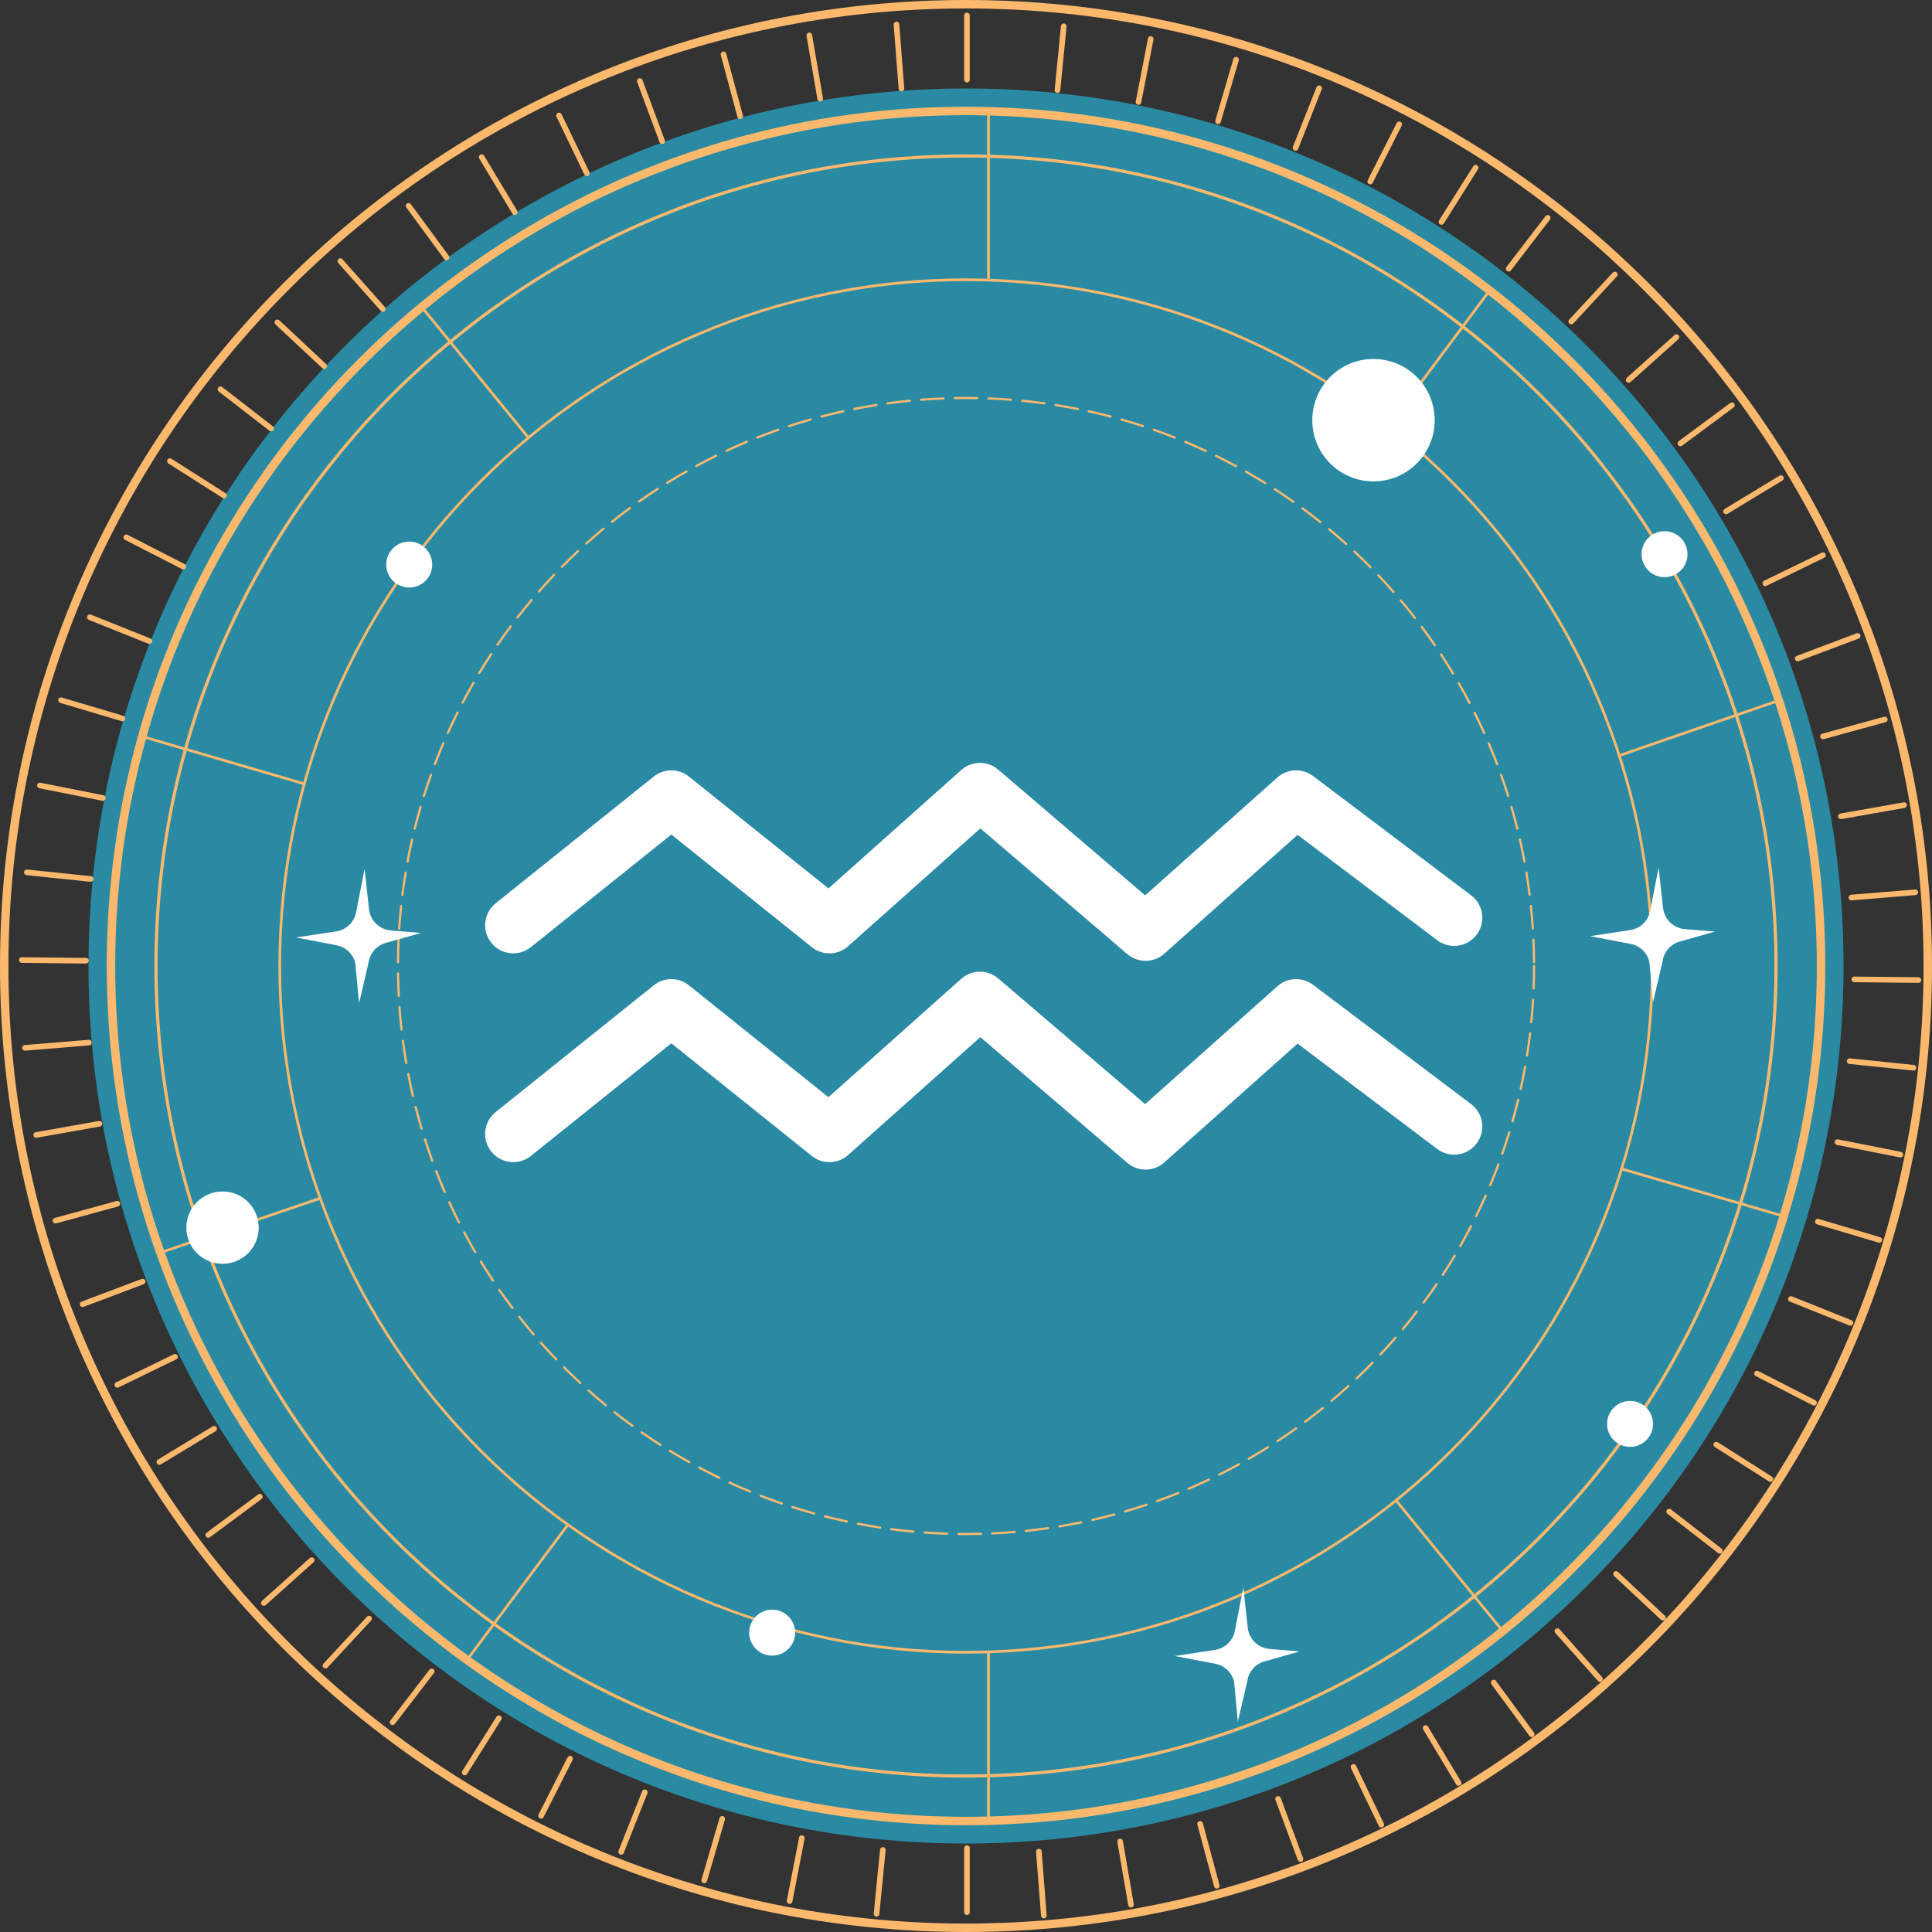 <svg width="103" height="103" viewBox="0 0 103 103" fill="none" xmlns="http://www.w3.org/2000/svg">
<rect x="0" y="0" width="103" height="103" fill="#333333" stroke="none"/>
<path d="M51.5 98.283C77.338 98.283 98.283 77.338 98.283 51.5C98.283 25.662 77.338 4.717 51.5 4.717C25.662 4.717 4.717 25.662 4.717 51.5C4.717 77.338 25.662 98.283 51.5 98.283Z" fill="#2A8AA3"/>
<path d="M61.073 51.224C60.726 51.224 60.379 51.104 60.098 50.864L52.265 44.163L45.215 50.446C44.67 50.935 43.852 50.954 43.28 50.496L35.791 44.491L28.301 50.496C27.655 51.014 26.71 50.911 26.194 50.264C25.675 49.618 25.779 48.675 26.425 48.157L34.853 41.4C35.4 40.96 36.181 40.96 36.728 41.4L44.167 47.364L51.247 41.053C51.806 40.554 52.65 40.545 53.219 41.033L61.052 47.734L68.101 41.45C68.636 40.974 69.432 40.942 70.002 41.373L78.43 47.733C79.091 48.232 79.222 49.172 78.723 49.833C78.225 50.494 77.285 50.627 76.623 50.126L69.178 44.508L62.071 50.844C61.787 51.097 61.43 51.224 61.073 51.224Z" fill="white"/>
<path d="M61.072 62.354C60.726 62.354 60.378 62.234 60.098 61.993L52.264 55.293L45.216 61.577C44.669 62.065 43.851 62.084 43.28 61.627L35.79 55.621L28.301 61.627C27.655 62.145 26.71 62.041 26.193 61.395C25.675 60.749 25.779 59.805 26.425 59.288L34.853 52.53C35.4 52.09 36.181 52.09 36.728 52.53L44.166 58.494L51.246 52.183C51.806 51.684 52.649 51.674 53.219 52.163L61.052 58.863L68.101 52.58C68.635 52.104 69.431 52.072 70.002 52.503L78.429 58.863C79.091 59.361 79.222 60.302 78.723 60.962C78.225 61.623 77.284 61.756 76.623 61.256L69.178 55.638L62.07 61.973C61.786 62.227 61.429 62.354 61.072 62.354Z" fill="white"/>
<path d="M51.5 94.768C27.641 94.768 8.232 75.359 8.232 51.5C8.232 27.642 27.641 8.232 51.5 8.232C75.358 8.232 94.768 27.642 94.768 51.5C94.768 75.359 75.358 94.768 51.5 94.768ZM51.5 8.399C27.734 8.399 8.399 27.734 8.399 51.5C8.399 75.266 27.734 94.6 51.5 94.6C75.266 94.6 94.6 75.266 94.6 51.5C94.6 27.734 75.266 8.399 51.5 8.399Z" fill="#FCB96D"/>
<path d="M51.5 88.158C31.287 88.158 14.842 71.713 14.842 51.5C14.842 31.287 31.287 14.842 51.5 14.842C71.713 14.842 88.158 31.287 88.158 51.5C88.158 71.713 71.713 88.158 51.5 88.158ZM51.5 14.985C31.365 14.985 14.985 31.365 14.985 51.5C14.985 71.635 31.365 88.015 51.5 88.015C71.635 88.015 88.015 71.635 88.015 51.5C88.015 31.365 71.635 14.985 51.5 14.985Z" fill="#FCB96D"/>
<path d="M51.5 81.842C51.367 81.842 51.233 81.841 51.099 81.84C51.066 81.839 51.041 81.812 51.041 81.78C51.041 81.748 51.068 81.721 51.1 81.721H51.1C51.499 81.725 51.901 81.724 52.298 81.713C52.298 81.713 52.299 81.713 52.299 81.713C52.331 81.713 52.357 81.739 52.359 81.77C52.359 81.803 52.333 81.83 52.301 81.832C52.036 81.838 51.767 81.842 51.5 81.842ZM50.5 81.825C50.499 81.825 50.499 81.825 50.498 81.825C50.102 81.812 49.698 81.791 49.298 81.762C49.265 81.76 49.241 81.732 49.243 81.7C49.245 81.668 49.272 81.644 49.302 81.644C49.303 81.644 49.305 81.644 49.306 81.645C49.706 81.674 50.107 81.695 50.502 81.707C50.534 81.708 50.56 81.736 50.559 81.768C50.558 81.8 50.532 81.825 50.5 81.825ZM52.898 81.81C52.867 81.81 52.841 81.785 52.84 81.753C52.838 81.721 52.863 81.693 52.895 81.691C53.3 81.672 53.702 81.647 54.09 81.614C54.092 81.614 54.093 81.613 54.095 81.613C54.125 81.613 54.151 81.637 54.154 81.668C54.157 81.7 54.133 81.729 54.1 81.731C53.709 81.764 53.307 81.79 52.901 81.809C52.9 81.81 52.899 81.81 52.898 81.81ZM48.705 81.715C48.703 81.715 48.702 81.714 48.7 81.714C48.307 81.678 47.905 81.634 47.505 81.581C47.473 81.576 47.45 81.547 47.455 81.515C47.459 81.483 47.491 81.464 47.521 81.464C47.919 81.517 48.319 81.561 48.71 81.597C48.742 81.6 48.767 81.629 48.763 81.661C48.761 81.691 48.736 81.715 48.705 81.715ZM54.692 81.676C54.662 81.676 54.636 81.653 54.633 81.623C54.63 81.591 54.653 81.562 54.686 81.558C55.077 81.517 55.477 81.468 55.874 81.41C55.9 81.411 55.935 81.427 55.941 81.46C55.945 81.492 55.923 81.522 55.891 81.527C55.492 81.585 55.091 81.635 54.698 81.676C54.696 81.675 54.694 81.676 54.692 81.676ZM46.919 81.497C46.916 81.497 46.913 81.497 46.911 81.496C46.519 81.437 46.12 81.368 45.726 81.293C45.694 81.287 45.673 81.256 45.679 81.224C45.685 81.192 45.716 81.171 45.748 81.177C46.141 81.252 46.538 81.32 46.928 81.38C46.96 81.385 46.983 81.415 46.977 81.447C46.973 81.476 46.948 81.497 46.919 81.497ZM56.474 81.436C56.446 81.436 56.42 81.416 56.416 81.387C56.41 81.355 56.432 81.325 56.464 81.319C56.857 81.254 57.253 81.181 57.641 81.1C57.667 81.094 57.704 81.114 57.711 81.146C57.717 81.178 57.697 81.209 57.665 81.216C57.276 81.296 56.879 81.37 56.483 81.435C56.48 81.436 56.477 81.436 56.474 81.436ZM45.15 81.174C45.146 81.174 45.142 81.174 45.138 81.173C44.751 81.09 44.357 80.998 43.967 80.899C43.936 80.891 43.917 80.859 43.925 80.827C43.933 80.796 43.963 80.773 43.996 80.785C44.384 80.883 44.776 80.975 45.162 81.058C45.194 81.064 45.214 81.096 45.207 81.127C45.201 81.155 45.177 81.174 45.15 81.174ZM58.239 81.09C58.212 81.09 58.188 81.071 58.182 81.043C58.175 81.012 58.195 80.98 58.226 80.973C58.608 80.886 58.999 80.789 59.388 80.684C59.419 80.674 59.452 80.695 59.46 80.726C59.469 80.757 59.45 80.79 59.419 80.798C59.028 80.903 58.636 81.001 58.252 81.088C58.248 81.089 58.243 81.09 58.239 81.09ZM43.403 80.748C43.398 80.748 43.393 80.747 43.387 80.746C42.998 80.637 42.611 80.522 42.236 80.402C42.205 80.391 42.188 80.358 42.198 80.327C42.208 80.297 42.238 80.28 42.272 80.289C42.645 80.409 43.031 80.524 43.419 80.632C43.45 80.64 43.469 80.673 43.46 80.704C43.453 80.73 43.429 80.748 43.403 80.748ZM59.98 80.639C59.955 80.639 59.931 80.622 59.924 80.596C59.915 80.565 59.932 80.532 59.964 80.523C60.345 80.411 60.729 80.291 61.106 80.165C61.137 80.154 61.17 80.171 61.181 80.202C61.191 80.233 61.175 80.267 61.144 80.277C60.765 80.404 60.38 80.525 59.997 80.636C59.992 80.638 59.986 80.639 59.98 80.639ZM41.683 80.215C41.676 80.215 41.67 80.214 41.663 80.212C41.285 80.082 40.904 79.943 40.531 79.798C40.501 79.787 40.486 79.752 40.498 79.722C40.51 79.692 40.546 79.677 40.574 79.688C40.945 79.833 41.325 79.971 41.702 80.1C41.733 80.111 41.749 80.144 41.739 80.175C41.73 80.199 41.708 80.215 41.683 80.215ZM61.691 80.085C61.667 80.085 61.644 80.07 61.635 80.045C61.624 80.015 61.64 79.981 61.671 79.97C62.053 79.833 62.43 79.69 62.79 79.544C62.821 79.532 62.855 79.546 62.867 79.577C62.879 79.607 62.865 79.642 62.835 79.653C62.472 79.8 62.094 79.943 61.711 80.081C61.704 80.083 61.697 80.085 61.691 80.085ZM39.994 79.579C39.987 79.579 39.979 79.577 39.972 79.575C39.607 79.425 39.236 79.263 38.867 79.094C38.838 79.081 38.825 79.046 38.839 79.016C38.852 78.986 38.886 78.972 38.916 78.987C39.283 79.156 39.653 79.317 40.017 79.465C40.047 79.478 40.061 79.512 40.049 79.542C40.039 79.565 40.018 79.579 39.994 79.579ZM63.364 79.43C63.341 79.43 63.32 79.416 63.309 79.393C63.297 79.363 63.311 79.329 63.341 79.316C63.71 79.158 64.077 78.994 64.43 78.826C64.46 78.812 64.495 78.825 64.508 78.854C64.522 78.884 64.51 78.919 64.48 78.933C64.126 79.101 63.758 79.266 63.387 79.425C63.38 79.428 63.372 79.43 63.364 79.43ZM38.349 78.845C38.34 78.845 38.331 78.842 38.323 78.839C37.965 78.665 37.604 78.482 37.25 78.293C37.221 78.278 37.21 78.243 37.225 78.214C37.24 78.185 37.276 78.174 37.305 78.189C37.658 78.377 38.018 78.56 38.374 78.732C38.404 78.747 38.416 78.782 38.402 78.811C38.391 78.832 38.37 78.845 38.349 78.845ZM64.993 78.678C64.971 78.678 64.951 78.665 64.94 78.645C64.926 78.616 64.937 78.581 64.966 78.566C65.326 78.386 65.682 78.2 66.025 78.012C66.052 77.994 66.089 78.006 66.105 78.035C66.121 78.063 66.11 78.099 66.081 78.115C65.737 78.304 65.38 78.491 65.019 78.671C65.011 78.675 65.002 78.678 64.993 78.678ZM36.749 78.012C36.739 78.012 36.729 78.009 36.721 78.005C36.368 77.807 36.019 77.603 35.681 77.397C35.654 77.379 35.645 77.343 35.662 77.315C35.679 77.288 35.714 77.279 35.743 77.296C36.078 77.501 36.427 77.705 36.778 77.902C36.806 77.917 36.817 77.954 36.801 77.982C36.79 78.001 36.77 78.012 36.749 78.012ZM66.574 77.829C66.554 77.829 66.534 77.818 66.523 77.799C66.507 77.771 66.517 77.735 66.545 77.719C66.893 77.518 67.238 77.311 67.569 77.103C67.597 77.084 67.633 77.093 67.65 77.121C67.668 77.149 67.66 77.185 67.632 77.202C67.299 77.411 66.953 77.619 66.604 77.821C66.594 77.826 66.585 77.829 66.574 77.829ZM35.204 77.088C35.193 77.088 35.182 77.085 35.173 77.079C34.845 76.87 34.509 76.645 34.172 76.411C34.145 76.392 34.139 76.355 34.157 76.329C34.176 76.301 34.213 76.295 34.239 76.314C34.575 76.547 34.91 76.771 35.236 76.979C35.263 76.997 35.272 77.033 35.254 77.06C35.243 77.078 35.223 77.088 35.204 77.088ZM68.104 76.889C68.085 76.889 68.066 76.879 68.055 76.862C68.037 76.835 68.045 76.798 68.072 76.78C68.398 76.566 68.731 76.338 69.058 76.104C69.084 76.085 69.121 76.091 69.141 76.117C69.159 76.144 69.153 76.181 69.127 76.2C68.798 76.436 68.465 76.664 68.137 76.879C68.127 76.885 68.115 76.889 68.104 76.889ZM33.717 76.073C33.705 76.073 33.693 76.069 33.682 76.061C33.351 75.821 33.029 75.577 32.724 75.336C32.698 75.315 32.694 75.278 32.714 75.253C32.734 75.227 32.772 75.223 32.797 75.243C33.101 75.483 33.422 75.727 33.751 75.966C33.778 75.985 33.784 76.022 33.764 76.048C33.753 76.064 33.735 76.073 33.717 76.073ZM69.576 75.858C69.558 75.858 69.54 75.85 69.528 75.834C69.509 75.808 69.514 75.771 69.541 75.751C69.862 75.512 70.18 75.265 70.486 75.018C70.51 74.997 70.547 75.001 70.569 75.027C70.589 75.052 70.585 75.089 70.56 75.109C70.254 75.358 69.934 75.605 69.611 75.846C69.6 75.854 69.588 75.858 69.576 75.858ZM32.293 74.972C32.279 74.972 32.266 74.968 32.255 74.959C31.949 74.708 31.642 74.445 31.341 74.178C31.317 74.156 31.315 74.119 31.337 74.094C31.358 74.07 31.396 74.068 31.42 74.09C31.719 74.356 32.025 74.618 32.33 74.868C32.355 74.888 32.358 74.926 32.338 74.951C32.327 74.965 32.31 74.972 32.293 74.972ZM70.985 74.742C70.968 74.742 70.952 74.734 70.94 74.721C70.919 74.695 70.922 74.659 70.947 74.638C71.251 74.382 71.554 74.116 71.847 73.85C71.873 73.827 71.909 73.829 71.93 73.853C71.953 73.877 71.951 73.915 71.927 73.936C71.633 74.204 71.329 74.471 71.023 74.728C71.012 74.737 70.999 74.742 70.985 74.742ZM30.936 73.79C30.922 73.79 30.908 73.785 30.897 73.774C30.599 73.498 30.308 73.218 30.031 72.941C30.008 72.918 30.008 72.88 30.031 72.857C30.055 72.834 30.092 72.834 30.114 72.857C30.39 73.133 30.68 73.413 30.976 73.687C31 73.71 31.002 73.747 30.98 73.77C30.968 73.783 30.952 73.79 30.936 73.79ZM72.326 73.544C72.31 73.544 72.295 73.538 72.283 73.525C72.261 73.502 72.261 73.465 72.285 73.442C72.573 73.169 72.861 72.886 73.138 72.602C73.162 72.579 73.199 72.578 73.221 72.601C73.245 72.624 73.245 72.66 73.222 72.684C72.944 72.97 72.656 73.253 72.366 73.528C72.355 73.538 72.341 73.544 72.326 73.544ZM29.653 72.53C29.638 72.53 29.622 72.523 29.611 72.512C29.332 72.222 29.058 71.925 28.796 71.629C28.774 71.605 28.776 71.568 28.801 71.546C28.825 71.524 28.862 71.526 28.884 71.551C29.145 71.846 29.419 72.142 29.696 72.43C29.718 72.453 29.718 72.491 29.694 72.514C29.683 72.524 29.668 72.53 29.653 72.53ZM73.594 72.269C73.58 72.269 73.566 72.263 73.554 72.252C73.531 72.23 73.529 72.193 73.552 72.169C73.823 71.879 74.093 71.581 74.353 71.28C74.374 71.255 74.411 71.252 74.436 71.274C74.461 71.295 74.463 71.333 74.442 71.357C74.181 71.658 73.91 71.959 73.637 72.25C73.626 72.262 73.61 72.269 73.594 72.269ZM28.447 71.197C28.43 71.197 28.413 71.19 28.401 71.176C28.146 70.876 27.89 70.563 27.64 70.246C27.621 70.221 27.625 70.183 27.651 70.163C27.675 70.143 27.713 70.148 27.733 70.173C27.982 70.489 28.237 70.8 28.492 71.1C28.513 71.124 28.51 71.162 28.485 71.183C28.474 71.192 28.46 71.197 28.447 71.197ZM74.786 70.921C74.772 70.921 74.759 70.917 74.748 70.907C74.723 70.887 74.72 70.85 74.741 70.825C75.004 70.507 75.255 70.192 75.488 69.889C75.508 69.862 75.545 69.858 75.571 69.877C75.597 69.897 75.602 69.934 75.582 69.96C75.348 70.266 75.095 70.582 74.831 70.9C74.82 70.914 74.803 70.921 74.786 70.921ZM27.321 69.795C27.304 69.795 27.286 69.787 27.274 69.772C27.037 69.457 26.799 69.13 26.569 68.8C26.551 68.773 26.558 68.736 26.584 68.717C26.61 68.698 26.647 68.704 26.666 68.733C26.895 69.061 27.131 69.387 27.368 69.7C27.388 69.727 27.383 69.763 27.357 69.783C27.346 69.791 27.334 69.795 27.321 69.795ZM75.896 69.504C75.883 69.504 75.871 69.5 75.861 69.493C75.835 69.473 75.829 69.436 75.848 69.41C76.082 69.093 76.315 68.764 76.54 68.432C76.558 68.404 76.594 68.397 76.621 68.416C76.648 68.434 76.655 68.47 76.637 68.497C76.412 68.831 76.178 69.162 75.943 69.48C75.931 69.495 75.914 69.504 75.896 69.504ZM26.282 68.33C26.263 68.33 26.244 68.321 26.233 68.304C26.011 67.971 25.794 67.631 25.587 67.292C25.57 67.264 25.579 67.228 25.607 67.211C25.634 67.194 25.671 67.203 25.688 67.231C25.894 67.568 26.11 67.907 26.331 68.238C26.349 68.265 26.342 68.302 26.315 68.32C26.305 68.327 26.293 68.33 26.282 68.33ZM76.92 68.023C76.909 68.023 76.898 68.019 76.888 68.013C76.861 67.995 76.853 67.959 76.871 67.931C77.087 67.6 77.3 67.257 77.503 66.914C77.52 66.885 77.557 66.878 77.584 66.893C77.612 66.91 77.621 66.946 77.605 66.974C77.4 67.319 77.187 67.662 76.969 67.996C76.958 68.013 76.94 68.023 76.92 68.023ZM25.331 66.807C25.31 66.807 25.291 66.796 25.28 66.778C25.077 66.43 24.881 66.078 24.696 65.73C24.68 65.701 24.692 65.665 24.72 65.65C24.748 65.634 24.785 65.646 24.8 65.675C24.984 66.021 25.179 66.372 25.381 66.718C25.398 66.746 25.389 66.782 25.36 66.799C25.351 66.804 25.341 66.807 25.331 66.807ZM77.855 66.485C77.845 66.485 77.835 66.482 77.826 66.477C77.797 66.461 77.788 66.425 77.803 66.396C78.003 66.044 78.195 65.689 78.375 65.342C78.389 65.312 78.425 65.301 78.454 65.317C78.483 65.331 78.495 65.367 78.479 65.396C78.299 65.745 78.106 66.101 77.906 66.455C77.895 66.473 77.876 66.485 77.855 66.485ZM24.471 65.23C24.45 65.23 24.429 65.218 24.419 65.197C24.235 64.835 24.06 64.471 23.898 64.117C23.884 64.087 23.898 64.053 23.927 64.039C23.957 64.025 23.992 64.038 24.005 64.068C24.167 64.421 24.341 64.783 24.524 65.144C24.539 65.173 24.527 65.209 24.498 65.224C24.49 65.228 24.48 65.23 24.471 65.23ZM78.698 64.891C78.69 64.891 78.681 64.888 78.673 64.884C78.644 64.87 78.631 64.835 78.646 64.806C78.82 64.451 78.99 64.085 79.153 63.719C79.166 63.689 79.2 63.675 79.231 63.689C79.26 63.702 79.273 63.737 79.26 63.767C79.098 64.134 78.927 64.501 78.751 64.857C78.741 64.879 78.72 64.891 78.698 64.891ZM23.709 63.607C23.686 63.607 23.665 63.593 23.655 63.571C23.496 63.205 23.343 62.832 23.2 62.462C23.188 62.432 23.203 62.398 23.234 62.386C23.264 62.376 23.298 62.39 23.31 62.42C23.452 62.788 23.604 63.159 23.763 63.524C23.776 63.554 23.763 63.589 23.733 63.602C23.725 63.605 23.717 63.607 23.709 63.607ZM79.444 63.25C79.436 63.25 79.429 63.248 79.421 63.245C79.391 63.233 79.377 63.198 79.389 63.168C79.546 62.795 79.694 62.42 79.831 62.052C79.843 62.021 79.878 62.005 79.907 62.018C79.937 62.029 79.953 62.063 79.941 62.093C79.804 62.462 79.655 62.84 79.499 63.214C79.489 63.236 79.467 63.25 79.444 63.25ZM23.043 61.939C23.019 61.939 22.996 61.924 22.988 61.9C22.852 61.526 22.721 61.144 22.599 60.763C22.589 60.732 22.606 60.699 22.637 60.689C22.67 60.679 22.701 60.696 22.711 60.727C22.832 61.106 22.963 61.488 23.099 61.86C23.11 61.891 23.094 61.925 23.063 61.936C23.057 61.938 23.05 61.939 23.043 61.939ZM80.09 61.566C80.084 61.566 80.077 61.565 80.071 61.562C80.04 61.552 80.024 61.518 80.034 61.487C80.163 61.119 80.289 60.736 80.409 60.347C80.418 60.315 80.454 60.297 80.482 60.307C80.514 60.317 80.531 60.349 80.521 60.381C80.402 60.771 80.275 61.157 80.146 61.526C80.137 61.55 80.115 61.566 80.09 61.566ZM22.478 60.232C22.453 60.232 22.429 60.215 22.422 60.19C22.308 59.81 22.2 59.42 22.101 59.032C22.093 59 22.112 58.968 22.144 58.96C22.176 58.949 22.207 58.971 22.215 59.002C22.314 59.389 22.421 59.778 22.534 60.156C22.544 60.187 22.526 60.22 22.495 60.229C22.489 60.231 22.484 60.232 22.478 60.232ZM80.634 59.848C80.628 59.848 80.623 59.847 80.618 59.846C80.586 59.837 80.568 59.804 80.577 59.773C80.684 59.399 80.786 59.01 80.882 58.615C80.889 58.583 80.922 58.564 80.953 58.571C80.985 58.579 81.004 58.611 80.996 58.643C80.9 59.039 80.797 59.43 80.691 59.806C80.683 59.831 80.659 59.848 80.634 59.848ZM22.015 58.494C21.988 58.494 21.965 58.475 21.958 58.448C21.87 58.069 21.785 57.673 21.707 57.273C21.701 57.241 21.721 57.21 21.754 57.203C21.785 57.195 21.816 57.218 21.823 57.25C21.9 57.649 21.984 58.044 22.073 58.421C22.081 58.453 22.061 58.484 22.029 58.492C22.024 58.493 22.02 58.494 22.015 58.494ZM81.074 58.104C81.07 58.104 81.065 58.103 81.061 58.102C81.029 58.095 81.009 58.064 81.016 58.032C81.102 57.639 81.181 57.245 81.25 56.858C81.256 56.827 81.288 56.806 81.319 56.811C81.351 56.817 81.372 56.847 81.366 56.88C81.297 57.267 81.218 57.664 81.131 58.058C81.125 58.085 81.1 58.104 81.074 58.104ZM21.657 56.731C21.629 56.731 21.604 56.711 21.599 56.682C21.533 56.296 21.472 55.896 21.419 55.494C21.415 55.462 21.438 55.433 21.47 55.428C21.503 55.432 21.532 55.447 21.536 55.479C21.589 55.88 21.65 56.278 21.715 56.662C21.721 56.694 21.7 56.725 21.667 56.73C21.664 56.731 21.661 56.731 21.657 56.731ZM81.408 56.336C81.405 56.336 81.402 56.335 81.399 56.335C81.367 56.33 81.345 56.3 81.35 56.267C81.413 55.872 81.468 55.473 81.514 55.082C81.518 55.05 81.549 55.03 81.58 55.03C81.612 55.034 81.635 55.063 81.631 55.096C81.585 55.488 81.529 55.889 81.466 56.286C81.461 56.315 81.437 56.336 81.408 56.336ZM21.405 54.95C21.375 54.95 21.35 54.928 21.347 54.897C21.303 54.508 21.266 54.105 21.237 53.701C21.235 53.668 21.259 53.64 21.292 53.638C21.293 53.637 21.295 53.637 21.296 53.637C21.326 53.637 21.352 53.661 21.354 53.692C21.384 54.095 21.421 54.497 21.464 54.884C21.467 54.916 21.444 54.946 21.412 54.949C21.409 54.949 21.407 54.95 21.405 54.95ZM81.637 54.552C81.635 54.552 81.633 54.551 81.631 54.551C81.599 54.549 81.575 54.519 81.578 54.487C81.617 54.098 81.648 53.697 81.672 53.294C81.674 53.263 81.7 53.238 81.731 53.238C81.732 53.238 81.733 53.238 81.734 53.239C81.766 53.241 81.792 53.268 81.789 53.301C81.766 53.705 81.734 54.108 81.695 54.499C81.693 54.529 81.667 54.552 81.637 54.552ZM21.26 53.157C21.229 53.157 21.202 53.133 21.201 53.101C21.181 52.71 21.168 52.306 21.161 51.901C21.161 51.868 21.187 51.841 21.22 51.841H21.221C21.253 51.841 21.279 51.867 21.28 51.899C21.286 52.303 21.299 52.705 21.319 53.095C21.32 53.128 21.296 53.156 21.263 53.157C21.262 53.157 21.261 53.157 21.26 53.157ZM81.759 52.758C81.759 52.758 81.758 52.758 81.757 52.758C81.724 52.756 81.699 52.729 81.7 52.697C81.716 52.306 81.724 51.903 81.724 51.5C81.724 51.467 81.75 51.441 81.783 51.441C81.816 51.441 81.842 51.467 81.842 51.5C81.842 51.905 81.834 52.309 81.819 52.701C81.817 52.733 81.791 52.758 81.759 52.758ZM21.218 51.359C21.218 51.359 21.218 51.359 21.218 51.359C21.185 51.359 21.159 51.332 21.159 51.3C21.161 50.905 21.172 50.501 21.19 50.098C21.192 50.067 21.218 50.042 21.249 50.042C21.25 50.042 21.251 50.042 21.252 50.043C21.284 50.044 21.31 50.071 21.308 50.104C21.29 50.504 21.28 50.907 21.277 51.301C21.277 51.333 21.251 51.359 21.218 51.359ZM81.783 51.355C81.751 51.355 81.724 51.329 81.724 51.297C81.721 50.898 81.71 50.495 81.692 50.1C81.691 50.067 81.716 50.04 81.749 50.038C81.75 50.038 81.751 50.038 81.751 50.038C81.783 50.038 81.809 50.062 81.811 50.094C81.828 50.491 81.839 50.895 81.842 51.295C81.842 51.328 81.816 51.355 81.784 51.355C81.783 51.355 81.783 51.355 81.783 51.355ZM21.283 49.562C21.282 49.562 21.28 49.562 21.279 49.561C21.247 49.559 21.222 49.531 21.224 49.498C21.25 49.099 21.285 48.697 21.326 48.301C21.329 48.271 21.355 48.248 21.385 48.248C21.386 48.248 21.389 48.249 21.391 48.249C21.423 48.253 21.447 48.281 21.443 48.314C21.402 48.707 21.368 49.108 21.341 49.507C21.34 49.538 21.314 49.562 21.283 49.562ZM81.719 49.558C81.688 49.558 81.662 49.534 81.66 49.503C81.634 49.105 81.599 48.703 81.558 48.31C81.555 48.278 81.578 48.249 81.61 48.245C81.612 48.245 81.615 48.245 81.617 48.245C81.647 48.245 81.672 48.267 81.675 48.297C81.717 48.693 81.751 49.095 81.777 49.495C81.779 49.527 81.755 49.556 81.722 49.557C81.721 49.558 81.72 49.558 81.719 49.558ZM21.453 47.771C21.45 47.771 21.448 47.77 21.445 47.77C21.413 47.767 21.39 47.737 21.394 47.705C21.444 47.309 21.502 46.909 21.567 46.515C21.572 46.483 21.603 46.457 21.634 46.467C21.666 46.472 21.688 46.502 21.682 46.534C21.618 46.926 21.56 47.325 21.511 47.719C21.507 47.749 21.482 47.771 21.453 47.771ZM81.548 47.767C81.519 47.767 81.493 47.744 81.49 47.715C81.44 47.32 81.382 46.922 81.318 46.53C81.312 46.499 81.334 46.468 81.367 46.463C81.397 46.458 81.429 46.479 81.434 46.511C81.499 46.904 81.557 47.304 81.607 47.7C81.611 47.733 81.588 47.762 81.555 47.766C81.553 47.766 81.55 47.767 81.548 47.767ZM21.728 45.994C21.724 45.994 21.721 45.993 21.717 45.993C21.685 45.987 21.664 45.956 21.67 45.924C21.743 45.532 21.825 45.136 21.913 44.748C21.921 44.716 21.954 44.694 21.983 44.703C22.015 44.71 22.035 44.742 22.028 44.773C21.94 45.16 21.859 45.555 21.786 45.945C21.781 45.974 21.756 45.994 21.728 45.994ZM81.273 45.991C81.245 45.991 81.22 45.971 81.215 45.942C81.141 45.547 81.059 45.153 80.972 44.77C80.965 44.738 80.985 44.706 81.017 44.699C81.05 44.69 81.08 44.712 81.087 44.744C81.175 45.129 81.257 45.525 81.331 45.921C81.337 45.953 81.316 45.984 81.283 45.99C81.28 45.99 81.276 45.991 81.273 45.991ZM22.109 44.236C22.104 44.236 22.1 44.236 22.095 44.235C22.064 44.226 22.044 44.195 22.052 44.163C22.148 43.776 22.254 43.385 22.365 43.003C22.374 42.971 22.407 42.954 22.438 42.962C22.47 42.972 22.488 43.005 22.479 43.036C22.367 43.417 22.263 43.805 22.167 44.191C22.159 44.218 22.136 44.236 22.109 44.236ZM80.89 44.232C80.864 44.232 80.84 44.214 80.833 44.187C80.738 43.806 80.633 43.417 80.521 43.032C80.512 43.001 80.531 42.968 80.562 42.958C80.593 42.951 80.626 42.968 80.635 42.999C80.747 43.385 80.852 43.775 80.948 44.159C80.955 44.191 80.936 44.222 80.904 44.23C80.9 44.232 80.895 44.232 80.89 44.232ZM22.595 42.504C22.589 42.504 22.583 42.503 22.577 42.501C22.546 42.491 22.529 42.459 22.538 42.428C22.657 42.049 22.786 41.665 22.922 41.285C22.933 41.255 22.966 41.237 22.997 41.249C23.027 41.26 23.043 41.294 23.033 41.325C22.898 41.703 22.769 42.086 22.651 42.463C22.643 42.488 22.62 42.504 22.595 42.504ZM80.405 42.5C80.379 42.5 80.356 42.484 80.348 42.459C80.23 42.08 80.102 41.698 79.968 41.324C79.957 41.293 79.973 41.259 80.003 41.248C80.035 41.239 80.068 41.254 80.079 41.284C80.213 41.66 80.341 42.043 80.461 42.424C80.471 42.455 80.453 42.488 80.422 42.497C80.416 42.499 80.41 42.5 80.405 42.5ZM79.816 40.801C79.792 40.801 79.77 40.786 79.761 40.763C79.624 40.402 79.474 40.029 79.315 39.656C79.303 39.626 79.316 39.591 79.346 39.578C79.375 39.567 79.41 39.579 79.424 39.61C79.583 39.985 79.734 40.358 79.871 40.721C79.883 40.751 79.868 40.785 79.837 40.797C79.83 40.8 79.823 40.801 79.816 40.801ZM23.185 40.8C23.178 40.8 23.171 40.798 23.164 40.795C23.134 40.784 23.119 40.75 23.13 40.719C23.273 40.343 23.425 39.967 23.581 39.602C23.594 39.572 23.631 39.559 23.658 39.571C23.688 39.584 23.702 39.618 23.689 39.648C23.534 40.012 23.383 40.387 23.24 40.762C23.231 40.785 23.209 40.8 23.185 40.8ZM79.129 39.144C79.107 39.144 79.085 39.131 79.075 39.109C78.915 38.754 78.743 38.39 78.564 38.03C78.549 38.001 78.561 37.966 78.59 37.951C78.621 37.937 78.654 37.949 78.669 37.977C78.849 38.34 79.022 38.704 79.183 39.061C79.196 39.09 79.183 39.125 79.153 39.139C79.145 39.142 79.137 39.144 79.129 39.144ZM23.876 39.133C23.868 39.133 23.86 39.132 23.852 39.128C23.823 39.115 23.809 39.08 23.823 39.05C23.989 38.679 24.163 38.314 24.339 37.962C24.354 37.934 24.39 37.923 24.418 37.936C24.448 37.951 24.459 37.986 24.445 38.015C24.27 38.365 24.096 38.73 23.93 39.098C23.92 39.121 23.898 39.133 23.876 39.133ZM78.345 37.531C78.324 37.531 78.303 37.519 78.293 37.499C78.109 37.149 77.916 36.797 77.718 36.452C77.701 36.423 77.711 36.387 77.739 36.371C77.768 36.355 77.803 36.364 77.819 36.393C78.019 36.74 78.213 37.094 78.397 37.444C78.412 37.474 78.401 37.509 78.372 37.524C78.363 37.529 78.354 37.531 78.345 37.531ZM24.665 37.514C24.656 37.514 24.646 37.511 24.638 37.507C24.609 37.491 24.598 37.456 24.613 37.427C24.797 37.077 24.992 36.722 25.194 36.373C25.209 36.344 25.245 36.335 25.274 36.351C25.302 36.367 25.312 36.403 25.295 36.431C25.095 36.78 24.901 37.133 24.717 37.482C24.707 37.502 24.686 37.514 24.665 37.514ZM77.465 35.965C77.445 35.965 77.426 35.955 77.415 35.937C77.208 35.594 76.994 35.254 76.778 34.925C76.76 34.898 76.767 34.861 76.795 34.844C76.822 34.826 76.859 34.833 76.876 34.861C77.094 35.191 77.308 35.532 77.515 35.876C77.532 35.904 77.523 35.94 77.495 35.957C77.486 35.962 77.475 35.965 77.465 35.965ZM25.549 35.944C25.539 35.944 25.528 35.941 25.519 35.935C25.491 35.919 25.482 35.882 25.499 35.854C25.707 35.508 25.923 35.166 26.14 34.837C26.158 34.809 26.195 34.803 26.221 34.82C26.249 34.838 26.257 34.874 26.238 34.901C26.022 35.229 25.807 35.57 25.599 35.915C25.588 35.933 25.569 35.944 25.549 35.944ZM76.494 34.455C76.475 34.455 76.457 34.446 76.445 34.429C76.221 34.102 75.987 33.775 75.749 33.456C75.73 33.431 75.735 33.394 75.761 33.373C75.787 33.355 75.825 33.359 75.844 33.386C76.082 33.706 76.317 34.034 76.542 34.362C76.56 34.389 76.554 34.426 76.527 34.444C76.516 34.451 76.506 34.455 76.494 34.455ZM26.524 34.43C26.513 34.43 26.501 34.426 26.491 34.419C26.464 34.4 26.458 34.364 26.476 34.337C26.7 34.011 26.936 33.682 27.176 33.36C27.196 33.333 27.233 33.328 27.259 33.347C27.285 33.367 27.291 33.404 27.271 33.43C27.031 33.751 26.796 34.079 26.573 34.404C26.561 34.42 26.543 34.43 26.524 34.43ZM75.435 33.003C75.417 33.003 75.4 32.995 75.388 32.981C75.146 32.669 74.893 32.356 74.636 32.05C74.615 32.025 74.618 31.988 74.643 31.967C74.668 31.946 74.705 31.95 74.726 31.974C74.984 32.282 75.238 32.596 75.481 32.908C75.501 32.934 75.497 32.971 75.471 32.991C75.46 32.999 75.448 33.003 75.435 33.003ZM27.587 32.977C27.574 32.977 27.562 32.974 27.551 32.965C27.526 32.945 27.521 32.908 27.541 32.882C27.79 32.562 28.045 32.248 28.298 31.948C28.319 31.924 28.356 31.92 28.381 31.941C28.405 31.962 28.409 31.999 28.388 32.024C28.135 32.323 27.882 32.636 27.633 32.955C27.622 32.969 27.605 32.977 27.587 32.977ZM74.291 31.617C74.275 31.617 74.258 31.61 74.246 31.597C73.989 31.303 73.718 31.006 73.44 30.712C73.418 30.689 73.419 30.651 73.443 30.629C73.466 30.607 73.504 30.608 73.526 30.631C73.805 30.925 74.077 31.224 74.335 31.519C74.356 31.544 74.354 31.581 74.33 31.602C74.318 31.612 74.305 31.617 74.291 31.617ZM28.734 31.59C28.72 31.59 28.707 31.585 28.696 31.575C28.671 31.554 28.669 31.516 28.69 31.492C28.955 31.19 29.228 30.891 29.5 30.605C29.523 30.581 29.561 30.581 29.583 30.603C29.607 30.625 29.608 30.662 29.586 30.686C29.314 30.972 29.043 31.269 28.779 31.57C28.767 31.583 28.751 31.59 28.734 31.59ZM73.066 30.3C73.051 30.3 73.036 30.294 73.024 30.283C72.745 30 72.457 29.718 72.167 29.446C72.143 29.424 72.142 29.387 72.165 29.363C72.186 29.34 72.223 29.338 72.248 29.361C72.539 29.633 72.828 29.916 73.108 30.2C73.131 30.223 73.13 30.261 73.107 30.283C73.096 30.294 73.081 30.3 73.066 30.3ZM29.96 30.274C29.945 30.274 29.93 30.268 29.919 30.257C29.896 30.233 29.895 30.197 29.918 30.173C30.201 29.887 30.491 29.605 30.779 29.335C30.803 29.312 30.841 29.314 30.863 29.338C30.885 29.362 30.884 29.399 30.86 29.421C30.573 29.691 30.284 29.972 30.002 30.256C29.991 30.268 29.975 30.274 29.96 30.274ZM71.767 29.058C71.753 29.058 71.739 29.053 71.728 29.043C71.433 28.776 71.128 28.513 70.822 28.258C70.797 28.237 70.793 28.2 70.815 28.175C70.835 28.15 70.873 28.147 70.897 28.168C71.204 28.423 71.51 28.688 71.806 28.955C71.831 28.977 71.833 29.014 71.811 29.038C71.799 29.051 71.783 29.058 71.767 29.058ZM31.262 29.032C31.245 29.032 31.23 29.025 31.218 29.012C31.196 28.988 31.198 28.951 31.222 28.929C31.52 28.661 31.826 28.397 32.132 28.144C32.157 28.123 32.194 28.127 32.214 28.152C32.235 28.177 32.232 28.214 32.206 28.235C31.903 28.486 31.599 28.749 31.301 29.017C31.29 29.027 31.276 29.032 31.262 29.032ZM70.395 27.893C70.382 27.893 70.369 27.888 70.358 27.88C70.05 27.633 69.731 27.387 69.408 27.15C69.382 27.131 69.376 27.094 69.396 27.067C69.415 27.042 69.451 27.036 69.478 27.055C69.802 27.293 70.123 27.54 70.432 27.787C70.457 27.808 70.461 27.845 70.441 27.87C70.429 27.885 70.412 27.893 70.395 27.893ZM32.633 27.871C32.615 27.871 32.598 27.863 32.587 27.848C32.567 27.823 32.571 27.786 32.596 27.765C32.908 27.516 33.229 27.271 33.55 27.035C33.575 27.017 33.612 27.022 33.632 27.048C33.651 27.074 33.645 27.111 33.62 27.13C33.3 27.365 32.981 27.609 32.67 27.858C32.659 27.866 32.646 27.871 32.633 27.871ZM68.956 26.811C68.944 26.811 68.932 26.807 68.922 26.799C68.599 26.571 68.265 26.346 67.929 26.128C67.902 26.11 67.894 26.074 67.912 26.046C67.93 26.02 67.967 26.012 67.994 26.029C68.331 26.248 68.666 26.474 68.99 26.703C69.016 26.722 69.022 26.759 69.004 26.785C68.992 26.802 68.974 26.811 68.956 26.811ZM34.07 26.793C34.051 26.793 34.033 26.784 34.022 26.768C34.004 26.741 34.01 26.704 34.036 26.686C34.36 26.458 34.694 26.231 35.03 26.013C35.057 25.995 35.094 26.003 35.112 26.03C35.13 26.058 35.122 26.094 35.095 26.111C34.759 26.329 34.426 26.554 34.104 26.782C34.093 26.789 34.082 26.793 34.07 26.793ZM67.455 25.815C67.444 25.815 67.433 25.812 67.424 25.806C67.088 25.598 66.742 25.392 66.393 25.194C66.365 25.178 66.355 25.142 66.371 25.114C66.386 25.085 66.423 25.076 66.451 25.092C66.801 25.291 67.149 25.497 67.486 25.706C67.513 25.723 67.522 25.759 67.505 25.787C67.494 25.805 67.475 25.815 67.455 25.815ZM35.569 25.801C35.549 25.801 35.53 25.791 35.518 25.773C35.501 25.746 35.51 25.709 35.538 25.692C35.881 25.479 36.229 25.273 36.57 25.08C36.598 25.066 36.634 25.074 36.651 25.102C36.666 25.131 36.656 25.166 36.628 25.183C36.288 25.375 35.942 25.58 35.599 25.793C35.59 25.798 35.579 25.801 35.569 25.801ZM65.896 24.912C65.887 24.912 65.877 24.909 65.868 24.904C65.519 24.715 65.16 24.53 64.803 24.354C64.774 24.34 64.762 24.304 64.776 24.276C64.79 24.246 64.826 24.235 64.855 24.249C65.214 24.425 65.573 24.611 65.924 24.801C65.953 24.817 65.963 24.852 65.948 24.881C65.937 24.901 65.917 24.912 65.896 24.912ZM37.122 24.901C37.101 24.901 37.081 24.89 37.07 24.87C37.055 24.841 37.065 24.805 37.094 24.79C37.439 24.604 37.798 24.419 38.16 24.241C38.188 24.227 38.225 24.239 38.238 24.268C38.253 24.296 38.24 24.332 38.211 24.346C37.851 24.524 37.493 24.708 37.15 24.894C37.141 24.899 37.131 24.901 37.122 24.901ZM64.288 24.101C64.28 24.101 64.271 24.099 64.263 24.095C63.904 23.927 63.535 23.764 63.166 23.61C63.136 23.596 63.122 23.562 63.134 23.532C63.146 23.502 63.181 23.488 63.211 23.5C63.582 23.656 63.953 23.82 64.313 23.988C64.342 24.002 64.355 24.037 64.341 24.067C64.331 24.088 64.31 24.101 64.288 24.101ZM38.725 24.095C38.703 24.095 38.682 24.082 38.672 24.061C38.657 24.031 38.67 23.996 38.7 23.983C39.054 23.817 39.422 23.654 39.796 23.497C39.827 23.486 39.861 23.499 39.873 23.529C39.886 23.559 39.872 23.594 39.842 23.607C39.47 23.762 39.102 23.925 38.749 24.089C38.742 24.093 38.733 24.095 38.725 24.095ZM62.632 23.388C62.624 23.388 62.617 23.386 62.61 23.384C62.238 23.236 61.86 23.095 61.485 22.965C61.454 22.954 61.438 22.92 61.449 22.89C61.46 22.859 61.493 22.843 61.524 22.854C61.901 22.985 62.28 23.126 62.653 23.274C62.684 23.286 62.698 23.32 62.687 23.351C62.677 23.374 62.655 23.388 62.632 23.388ZM40.372 23.387C40.349 23.387 40.326 23.372 40.317 23.349C40.305 23.319 40.32 23.285 40.35 23.273C40.715 23.129 41.094 22.988 41.477 22.853C41.507 22.843 41.541 22.859 41.551 22.89C41.562 22.92 41.546 22.953 41.515 22.964C41.134 23.098 40.756 23.239 40.394 23.382C40.387 23.385 40.379 23.387 40.372 23.387ZM42.064 22.776C42.04 22.776 42.016 22.76 42.008 22.735C41.998 22.704 42.015 22.671 42.046 22.66C42.427 22.535 42.813 22.417 43.194 22.309C43.228 22.302 43.258 22.317 43.268 22.35C43.276 22.381 43.258 22.413 43.227 22.422C42.847 22.53 42.462 22.648 42.082 22.772C42.076 22.774 42.07 22.776 42.064 22.776ZM60.934 22.775C60.928 22.775 60.922 22.774 60.916 22.772C60.531 22.646 60.146 22.529 59.771 22.422C59.74 22.413 59.722 22.381 59.73 22.35C59.74 22.317 59.767 22.301 59.804 22.309C60.18 22.416 60.566 22.534 60.952 22.66C60.983 22.67 61 22.703 60.99 22.734C60.982 22.759 60.959 22.775 60.934 22.775ZM59.208 22.267C59.204 22.267 59.198 22.266 59.193 22.265C58.817 22.165 58.425 22.071 58.03 21.984C57.998 21.977 57.978 21.946 57.986 21.914C57.992 21.882 58.022 21.86 58.056 21.869C58.452 21.956 58.845 22.051 59.224 22.151C59.255 22.16 59.273 22.192 59.265 22.223C59.258 22.249 59.235 22.267 59.208 22.267ZM43.789 22.267C43.763 22.267 43.739 22.249 43.732 22.223C43.724 22.192 43.743 22.159 43.774 22.151C44.159 22.05 44.552 21.955 44.942 21.869C44.979 21.86 45.006 21.882 45.012 21.914C45.019 21.946 44.999 21.977 44.968 21.984C44.579 22.07 44.188 22.164 43.804 22.265C43.799 22.266 43.794 22.267 43.789 22.267ZM45.542 21.862C45.515 21.862 45.49 21.843 45.484 21.815C45.478 21.783 45.499 21.752 45.53 21.745C45.921 21.668 46.318 21.596 46.714 21.534C46.753 21.531 46.776 21.551 46.781 21.583C46.786 21.615 46.765 21.646 46.733 21.65C46.338 21.713 45.942 21.784 45.554 21.861C45.55 21.862 45.546 21.862 45.542 21.862ZM57.457 21.862C57.454 21.862 57.45 21.862 57.446 21.861C57.057 21.784 56.661 21.713 56.267 21.65C56.235 21.646 56.213 21.615 56.219 21.583C56.223 21.552 56.249 21.531 56.286 21.535C56.681 21.597 57.078 21.668 57.469 21.745C57.501 21.752 57.522 21.783 57.515 21.815C57.509 21.843 57.485 21.862 57.457 21.862ZM55.683 21.564C55.68 21.564 55.678 21.563 55.675 21.563C55.288 21.508 54.889 21.462 54.486 21.422C54.454 21.419 54.43 21.39 54.434 21.357C54.437 21.327 54.462 21.304 54.492 21.304C54.494 21.304 54.496 21.305 54.498 21.305C54.902 21.344 55.303 21.392 55.691 21.446C55.723 21.451 55.746 21.48 55.741 21.513C55.737 21.542 55.712 21.564 55.683 21.564ZM47.316 21.564C47.286 21.564 47.261 21.542 47.257 21.513C47.253 21.48 47.275 21.451 47.307 21.446C47.701 21.392 48.102 21.345 48.501 21.305C48.536 21.307 48.562 21.326 48.565 21.358C48.569 21.39 48.544 21.419 48.512 21.422C48.115 21.462 47.715 21.508 47.324 21.563C47.321 21.563 47.318 21.564 47.316 21.564ZM53.895 21.37C53.894 21.37 53.892 21.37 53.891 21.37C53.496 21.339 53.094 21.315 52.696 21.3C52.663 21.298 52.638 21.271 52.639 21.238C52.641 21.207 52.666 21.182 52.698 21.182C52.699 21.182 52.7 21.182 52.7 21.182C53.1 21.198 53.503 21.221 53.9 21.253C53.932 21.255 53.957 21.283 53.954 21.316C53.952 21.347 53.926 21.37 53.895 21.37ZM49.103 21.37C49.073 21.37 49.047 21.347 49.045 21.316C49.042 21.283 49.067 21.255 49.099 21.253C49.495 21.221 49.899 21.198 50.298 21.182C50.299 21.182 50.3 21.182 50.301 21.182C50.332 21.182 50.358 21.207 50.36 21.238C50.361 21.271 50.335 21.298 50.303 21.3C49.905 21.315 49.503 21.339 49.108 21.37C49.106 21.37 49.105 21.37 49.103 21.37ZM52.098 21.282C52.098 21.282 52.098 21.282 52.097 21.282C51.698 21.274 51.297 21.274 50.9 21.282C50.899 21.282 50.899 21.282 50.899 21.282C50.867 21.282 50.841 21.257 50.84 21.225C50.839 21.192 50.865 21.165 50.898 21.164C51.296 21.155 51.698 21.155 52.1 21.164C52.133 21.165 52.158 21.192 52.157 21.225C52.156 21.256 52.13 21.282 52.098 21.282Z" fill="#FCB96D"/>
<path d="M51.5 97.308C26.241 97.308 5.692 76.759 5.692 51.5C5.692 26.241 26.241 5.691 51.5 5.691C76.759 5.691 97.309 26.241 97.309 51.5C97.309 76.758 76.759 97.308 51.5 97.308ZM51.5 6.141C26.489 6.141 6.142 26.489 6.142 51.5C6.142 76.511 26.489 96.858 51.5 96.858C76.511 96.858 96.859 76.511 96.859 51.5C96.859 26.489 76.511 6.141 51.5 6.141Z" fill="#FCB96D"/>
<path d="M51.5 103C23.103 103 0 79.897 0 51.5C0 23.103 23.103 0 51.5 0C79.897 0 103 23.103 103 51.5C103 79.897 79.897 103 51.5 103ZM51.5 0.45C23.351 0.45 0.45 23.351 0.45 51.5C0.45 79.649 23.351 102.55 51.5 102.55C79.649 102.55 102.55 79.65 102.55 51.5C102.55 23.351 79.649 0.45 51.5 0.45Z" fill="#FCB96D"/>
<path d="M52.77 5.916H52.627V14.913H52.77V5.916Z" fill="#FCB96D"/>
<path d="M52.77 88.086H52.627V97.083H52.77V88.086Z" fill="#FCB96D"/>
<path d="M74.035 22.819L73.922 22.733L79.302 15.522L79.415 15.608L74.035 22.819Z" fill="#FCB96D"/>
<path d="M24.99 88.491L24.877 88.406L30.256 81.195L30.37 81.28L24.99 88.491Z" fill="#FCB96D"/>
<path d="M86.426 40.325L86.379 40.19L94.627 37.339L94.674 37.474L86.426 40.325Z" fill="#FCB96D"/>
<path d="M8.543 66.861L8.498 66.726L17.014 63.826L17.06 63.961L8.543 66.861Z" fill="#FCB96D"/>
<path d="M86.418 62.232L86.378 62.368L94.99 64.884L95.029 64.748L86.418 62.232Z" fill="#FCB96D"/>
<path d="M7.568 39.186L7.528 39.322L16.14 41.839L16.18 41.703L7.568 39.186Z" fill="#FCB96D"/>
<path d="M80.078 87.025L74.403 80.075L74.513 79.985L80.188 86.934L80.078 87.025Z" fill="#FCB96D"/>
<path d="M28.149 23.418L22.474 16.468L22.584 16.378L28.26 23.328L28.149 23.418Z" fill="#FCB96D"/>
<path d="M13.792 65.448C13.792 66.513 12.929 67.377 11.864 67.377C10.799 67.377 9.935 66.513 9.935 65.448C9.935 64.383 10.799 63.52 11.864 63.52C12.929 63.519 13.792 64.383 13.792 65.448Z" fill="white"/>
<path d="M89.965 29.545C89.965 30.222 89.417 30.77 88.74 30.77C88.064 30.77 87.515 30.222 87.515 29.545C87.515 28.869 88.064 28.32 88.74 28.32C89.417 28.32 89.965 28.869 89.965 29.545Z" fill="white"/>
<path d="M88.128 75.912C88.128 76.589 87.58 77.137 86.903 77.137C86.226 77.137 85.678 76.589 85.678 75.912C85.678 75.236 86.226 74.687 86.903 74.687C87.58 74.687 88.128 75.236 88.128 75.912Z" fill="white"/>
<path d="M42.391 87.04C42.391 87.717 41.843 88.266 41.166 88.266C40.49 88.266 39.941 87.717 39.941 87.04C39.941 86.364 40.49 85.815 41.166 85.815C41.843 85.815 42.391 86.364 42.391 87.04Z" fill="white"/>
<path d="M23.042 30.099C23.042 30.776 22.494 31.324 21.817 31.324C21.14 31.324 20.592 30.776 20.592 30.099C20.592 29.423 21.14 28.874 21.817 28.874C22.494 28.874 23.042 29.423 23.042 30.099Z" fill="white"/>
<path d="M76.487 22.401C76.487 24.203 75.027 25.664 73.225 25.664C71.422 25.664 69.962 24.203 69.962 22.401C69.962 20.599 71.423 19.138 73.225 19.138C75.027 19.138 76.487 20.599 76.487 22.401Z" fill="white"/>
<path d="M87.973 48.568L88.425 46.252L88.662 48.404C88.729 49.011 89.216 49.485 89.824 49.534L91.432 49.666L89.551 50.197C89.064 50.335 88.705 50.748 88.636 51.25L88.132 53.413L87.933 51.288C87.82 50.796 87.427 50.417 86.931 50.322L84.767 49.909L86.914 49.583C87.446 49.503 87.87 49.096 87.973 48.568Z" fill="white"/>
<path d="M65.833 86.945L66.285 84.628L66.522 86.781C66.589 87.388 67.076 87.861 67.684 87.911L69.292 88.042L67.412 88.574C66.925 88.712 66.565 89.125 66.496 89.626L65.992 91.789L65.794 89.664C65.68 89.172 65.287 88.794 64.791 88.699L62.627 88.286L64.774 87.96C65.307 87.879 65.73 87.473 65.833 86.945Z" fill="white"/>
<path d="M18.985 48.639L19.437 46.323L19.674 48.476C19.741 49.082 20.228 49.556 20.836 49.605L22.444 49.737L20.564 50.269C20.077 50.406 19.718 50.819 19.649 51.321L19.144 53.484L18.946 51.359C18.833 50.867 18.439 50.488 17.943 50.394L15.779 49.98L17.926 49.655C18.459 49.574 18.882 49.167 18.985 48.639Z" fill="white"/>
<path d="M51.551 4.395C51.468 4.395 51.401 4.327 51.401 4.245V0.825C51.401 0.742 51.468 0.675 51.551 0.675C51.634 0.675 51.701 0.742 51.701 0.825V4.245C51.701 4.327 51.633 4.395 51.551 4.395Z" fill="#FCB96D"/>
<path d="M51.551 102.096C51.468 102.096 51.401 102.029 51.401 101.946V98.526C51.401 98.443 51.468 98.376 51.551 98.376C51.634 98.376 51.701 98.443 51.701 98.526V101.946C51.701 102.028 51.633 102.096 51.551 102.096Z" fill="#FCB96D"/>
<path d="M56.375 4.956C56.371 4.956 56.365 4.956 56.361 4.956C56.278 4.947 56.218 4.874 56.226 4.792L56.563 1.388C56.572 1.306 56.648 1.238 56.728 1.253C56.81 1.261 56.87 1.335 56.862 1.417L56.525 4.821C56.517 4.898 56.451 4.956 56.375 4.956Z" fill="#FCB96D"/>
<path d="M46.73 102.18C46.725 102.18 46.72 102.18 46.715 102.179C46.633 102.171 46.572 102.097 46.581 102.015L46.918 98.612C46.926 98.529 46.999 98.467 47.082 98.477C47.165 98.485 47.225 98.559 47.217 98.641L46.879 102.044C46.872 102.122 46.806 102.18 46.73 102.18Z" fill="#FCB96D"/>
<path d="M60.696 5.588C60.686 5.588 60.677 5.588 60.667 5.585C60.586 5.57 60.533 5.491 60.549 5.41L61.2 2.052C61.215 1.971 61.29 1.913 61.375 1.934C61.456 1.95 61.509 2.028 61.494 2.11L60.843 5.467C60.829 5.538 60.766 5.588 60.696 5.588Z" fill="#FCB96D"/>
<path d="M42.096 101.502C42.086 101.502 42.077 101.502 42.067 101.499C41.986 101.484 41.933 101.405 41.949 101.324L42.6 97.966C42.615 97.885 42.691 97.826 42.775 97.848C42.857 97.864 42.909 97.942 42.894 98.024L42.243 101.381C42.229 101.453 42.166 101.502 42.096 101.502Z" fill="#FCB96D"/>
<path d="M64.939 6.617C64.924 6.617 64.91 6.615 64.896 6.611C64.817 6.587 64.772 6.504 64.794 6.425L65.753 3.142C65.777 3.062 65.86 3.016 65.939 3.04C66.019 3.063 66.064 3.146 66.041 3.226L65.082 6.509C65.063 6.575 65.004 6.617 64.939 6.617Z" fill="#FCB96D"/>
<path d="M37.545 100.399C37.531 100.399 37.517 100.397 37.503 100.393C37.424 100.369 37.378 100.286 37.401 100.207L38.36 96.924C38.383 96.844 38.468 96.798 38.546 96.822C38.625 96.845 38.671 96.928 38.648 97.008L37.689 100.291C37.67 100.356 37.61 100.399 37.545 100.399Z" fill="#FCB96D"/>
<path d="M69.068 8.034C69.05 8.034 69.031 8.03 69.013 8.023C68.936 7.993 68.898 7.906 68.928 7.829L70.187 4.649C70.218 4.572 70.304 4.535 70.382 4.565C70.459 4.595 70.497 4.683 70.466 4.759L69.207 7.939C69.184 7.998 69.128 8.034 69.068 8.034Z" fill="#FCB96D"/>
<path d="M33.115 98.879C33.097 98.879 33.078 98.875 33.06 98.868C32.983 98.838 32.945 98.751 32.976 98.674L34.235 95.494C34.265 95.417 34.351 95.38 34.429 95.41C34.507 95.44 34.544 95.528 34.514 95.604L33.255 98.784C33.231 98.843 33.175 98.879 33.115 98.879Z" fill="#FCB96D"/>
<path d="M73.049 9.827C73.027 9.827 73.003 9.822 72.982 9.811C72.908 9.773 72.879 9.683 72.916 9.609L74.463 6.559C74.501 6.485 74.592 6.456 74.665 6.494C74.739 6.531 74.768 6.621 74.731 6.695L73.183 9.745C73.157 9.797 73.104 9.827 73.049 9.827Z" fill="#FCB96D"/>
<path d="M28.846 96.956C28.823 96.956 28.8 96.951 28.778 96.94C28.704 96.902 28.675 96.812 28.712 96.738L30.259 93.688C30.297 93.614 30.387 93.585 30.461 93.623C30.535 93.66 30.564 93.75 30.527 93.824L28.98 96.874C28.953 96.926 28.901 96.956 28.846 96.956Z" fill="#FCB96D"/>
<path d="M76.848 11.981C76.82 11.981 76.793 11.973 76.768 11.958C76.698 11.913 76.677 11.821 76.721 11.751L78.544 8.858C78.588 8.787 78.682 8.767 78.75 8.81C78.82 8.855 78.842 8.947 78.798 9.017L76.975 11.91C76.946 11.956 76.897 11.981 76.848 11.981Z" fill="#FCB96D"/>
<path d="M24.773 94.647C24.745 94.647 24.718 94.639 24.693 94.624C24.623 94.579 24.602 94.487 24.646 94.417L26.469 91.523C26.514 91.452 26.607 91.433 26.676 91.476C26.746 91.52 26.767 91.613 26.723 91.682L24.9 94.576C24.871 94.622 24.823 94.647 24.773 94.647Z" fill="#FCB96D"/>
<path d="M80.431 14.476C80.399 14.476 80.367 14.466 80.34 14.445C80.274 14.395 80.261 14.301 80.312 14.235L82.395 11.523C82.445 11.456 82.539 11.444 82.605 11.495C82.671 11.545 82.683 11.64 82.633 11.705L80.55 14.418C80.52 14.456 80.476 14.476 80.431 14.476Z" fill="#FCB96D"/>
<path d="M20.93 91.969C20.898 91.969 20.866 91.959 20.838 91.938C20.773 91.887 20.76 91.793 20.811 91.727L22.894 89.015C22.944 88.949 23.037 88.936 23.104 88.987C23.17 89.038 23.182 89.132 23.131 89.198L21.049 91.91C21.019 91.949 20.975 91.969 20.93 91.969Z" fill="#FCB96D"/>
<path d="M83.767 17.293C83.73 17.293 83.694 17.28 83.665 17.253C83.604 17.197 83.6 17.102 83.657 17.041L85.981 14.533C86.038 14.473 86.133 14.469 86.194 14.524C86.254 14.581 86.258 14.675 86.202 14.736L83.877 17.245C83.847 17.277 83.807 17.293 83.767 17.293Z" fill="#FCB96D"/>
<path d="M17.351 88.949C17.315 88.949 17.278 88.935 17.249 88.909C17.188 88.853 17.185 88.758 17.241 88.697L19.566 86.188C19.623 86.129 19.718 86.124 19.778 86.18C19.839 86.236 19.842 86.331 19.786 86.392L17.461 88.901C17.431 88.932 17.392 88.949 17.351 88.949Z" fill="#FCB96D"/>
<path d="M86.828 20.406C86.786 20.406 86.746 20.389 86.716 20.356C86.661 20.295 86.666 20.2 86.727 20.144L89.275 17.862C89.336 17.807 89.43 17.811 89.487 17.873C89.542 17.935 89.537 18.03 89.475 18.085L86.928 20.368C86.899 20.393 86.863 20.406 86.828 20.406Z" fill="#FCB96D"/>
<path d="M14.069 85.609C14.028 85.609 13.986 85.592 13.957 85.559C13.902 85.498 13.907 85.403 13.968 85.347L16.515 83.065C16.576 83.011 16.671 83.014 16.727 83.076C16.782 83.138 16.777 83.233 16.715 83.288L14.169 85.571C14.14 85.596 14.104 85.609 14.069 85.609Z" fill="#FCB96D"/>
<path d="M89.588 23.79C89.542 23.79 89.497 23.769 89.467 23.729C89.418 23.662 89.432 23.569 89.499 23.519L92.246 21.482C92.311 21.433 92.405 21.447 92.455 21.514C92.504 21.58 92.49 21.674 92.424 21.723L89.676 23.76C89.65 23.78 89.618 23.79 89.588 23.79Z" fill="#FCB96D"/>
<path d="M11.107 81.981C11.061 81.981 11.016 81.96 10.986 81.92C10.937 81.854 10.951 81.76 11.018 81.71L13.766 79.674C13.831 79.625 13.925 79.639 13.975 79.706C14.024 79.772 14.01 79.865 13.944 79.915L11.196 81.952C11.17 81.972 11.138 81.981 11.107 81.981Z" fill="#FCB96D"/>
<path d="M92.023 27.413C91.973 27.413 91.923 27.388 91.895 27.341C91.852 27.27 91.874 27.178 91.945 27.135L94.869 25.361C94.941 25.318 95.032 25.34 95.075 25.411C95.118 25.482 95.096 25.575 95.025 25.617L92.101 27.392C92.076 27.406 92.049 27.413 92.023 27.413Z" fill="#FCB96D"/>
<path d="M8.495 78.094C8.445 78.094 8.395 78.068 8.367 78.022C8.324 77.951 8.346 77.858 8.417 77.815L11.341 76.042C11.413 75.999 11.505 76.021 11.547 76.092C11.59 76.163 11.568 76.255 11.497 76.298L8.573 78.072C8.549 78.086 8.522 78.094 8.495 78.094Z" fill="#FCB96D"/>
<path d="M94.113 31.247C94.057 31.247 94.004 31.216 93.978 31.162C93.942 31.088 93.972 30.998 94.047 30.962L97.123 29.466C97.196 29.429 97.287 29.46 97.323 29.535C97.359 29.61 97.328 29.699 97.254 29.735L94.178 31.231C94.157 31.242 94.135 31.247 94.113 31.247Z" fill="#FCB96D"/>
<path d="M6.254 73.982C6.198 73.982 6.145 73.951 6.119 73.897C6.083 73.823 6.114 73.733 6.188 73.697L9.264 72.201C9.338 72.164 9.428 72.195 9.464 72.27C9.501 72.345 9.469 72.434 9.395 72.471L6.319 73.966C6.298 73.977 6.276 73.982 6.254 73.982Z" fill="#FCB96D"/>
<path d="M95.838 35.257C95.778 35.257 95.721 35.22 95.698 35.16C95.669 35.083 95.708 34.996 95.786 34.967L98.986 33.762C99.063 33.732 99.15 33.772 99.179 33.85C99.208 33.927 99.169 34.014 99.092 34.043L95.891 35.248C95.874 35.254 95.856 35.257 95.838 35.257Z" fill="#FCB96D"/>
<path d="M4.403 69.681C4.343 69.681 4.286 69.644 4.263 69.583C4.234 69.506 4.273 69.419 4.351 69.39L7.552 68.185C7.63 68.156 7.715 68.195 7.745 68.273C7.774 68.35 7.734 68.437 7.657 68.466L4.456 69.671C4.438 69.677 4.421 69.681 4.403 69.681Z" fill="#FCB96D"/>
<path d="M97.186 39.41C97.12 39.41 97.06 39.366 97.042 39.3C97.02 39.22 97.067 39.137 97.147 39.115L100.446 38.212C100.529 38.191 100.609 38.238 100.63 38.317C100.652 38.397 100.605 38.48 100.525 38.502L97.227 39.405C97.213 39.408 97.2 39.41 97.186 39.41Z" fill="#FCB96D"/>
<path d="M2.958 65.226C2.892 65.226 2.832 65.182 2.814 65.116C2.792 65.036 2.839 64.953 2.919 64.932L6.217 64.028C6.3 64.007 6.38 64.054 6.402 64.133C6.423 64.213 6.376 64.296 6.297 64.317L2.998 65.221C2.985 65.225 2.971 65.226 2.958 65.226Z" fill="#FCB96D"/>
<path d="M98.144 43.67C98.072 43.67 98.009 43.619 97.996 43.546C97.982 43.465 98.036 43.386 98.118 43.372L101.486 42.778C101.574 42.762 101.645 42.818 101.659 42.899C101.674 42.981 101.62 43.059 101.538 43.073L98.17 43.668C98.161 43.67 98.152 43.67 98.144 43.67Z" fill="#FCB96D"/>
<path d="M1.931 60.657C1.859 60.657 1.796 60.606 1.783 60.533C1.768 60.452 1.823 60.374 1.905 60.36L5.272 59.765C5.363 59.746 5.432 59.805 5.446 59.887C5.461 59.969 5.407 60.046 5.325 60.06L1.957 60.655C1.948 60.657 1.939 60.657 1.931 60.657Z" fill="#FCB96D"/>
<path d="M98.703 48.001C98.626 48.001 98.56 47.941 98.553 47.863C98.547 47.78 98.608 47.708 98.691 47.701L102.099 47.421C102.182 47.407 102.255 47.475 102.261 47.558C102.268 47.64 102.206 47.713 102.124 47.719L98.715 48C98.711 48.001 98.707 48.001 98.703 48.001Z" fill="#FCB96D"/>
<path d="M1.331 56.013C1.254 56.013 1.188 55.954 1.182 55.876C1.175 55.793 1.236 55.72 1.319 55.714L4.728 55.434C4.809 55.421 4.882 55.488 4.889 55.571C4.896 55.653 4.835 55.726 4.752 55.732L1.343 56.013C1.339 56.013 1.335 56.013 1.331 56.013Z" fill="#FCB96D"/>
<path d="M102.28 52.4C102.279 52.4 102.279 52.4 102.278 52.4L98.858 52.364C98.775 52.363 98.709 52.295 98.71 52.212C98.711 52.13 98.778 52.064 98.86 52.064C98.861 52.064 98.861 52.064 98.862 52.064L102.282 52.1C102.364 52.101 102.431 52.169 102.43 52.252C102.429 52.334 102.362 52.4 102.28 52.4Z" fill="#FCB96D"/>
<path d="M4.583 51.369C4.583 51.369 4.582 51.369 4.582 51.369L1.162 51.333C1.079 51.333 1.013 51.265 1.013 51.181C1.014 51.099 1.081 51.033 1.163 51.033C1.164 51.033 1.165 51.033 1.165 51.033L4.585 51.069C4.668 51.07 4.734 51.138 4.733 51.221C4.733 51.303 4.665 51.369 4.583 51.369Z" fill="#FCB96D"/>
<path d="M102.013 57.075C102.007 57.075 102.003 57.075 101.997 57.075L98.596 56.722C98.513 56.714 98.453 56.639 98.462 56.558C98.47 56.475 98.545 56.419 98.626 56.424L102.028 56.776C102.111 56.785 102.17 56.859 102.162 56.941C102.154 57.018 102.089 57.075 102.013 57.075Z" fill="#FCB96D"/>
<path d="M4.832 47.01C4.826 47.01 4.822 47.01 4.817 47.009L1.415 46.657C1.332 46.648 1.272 46.574 1.281 46.492C1.289 46.409 1.366 46.351 1.445 46.358L4.847 46.711C4.929 46.719 4.989 46.793 4.981 46.875C4.973 46.952 4.908 47.01 4.832 47.01Z" fill="#FCB96D"/>
<path d="M101.315 61.706C101.306 61.706 101.296 61.705 101.286 61.703L97.931 61.038C97.85 61.022 97.797 60.943 97.814 60.861C97.83 60.78 97.905 60.725 97.99 60.743L101.344 61.409C101.426 61.425 101.478 61.504 101.462 61.586C101.448 61.657 101.385 61.706 101.315 61.706Z" fill="#FCB96D"/>
<path d="M5.482 42.693C5.472 42.693 5.462 42.691 5.452 42.69L2.098 42.024C2.017 42.008 1.964 41.929 1.98 41.848C1.996 41.767 2.07 41.712 2.157 41.73L5.511 42.396C5.592 42.412 5.645 42.491 5.629 42.572C5.615 42.643 5.552 42.693 5.482 42.693Z" fill="#FCB96D"/>
<path d="M100.193 66.252C100.178 66.252 100.164 66.251 100.15 66.246L96.871 65.273C96.792 65.249 96.746 65.166 96.77 65.087C96.794 65.008 96.877 64.96 96.956 64.986L100.235 65.959C100.314 65.983 100.36 66.066 100.336 66.145C100.317 66.21 100.258 66.252 100.193 66.252Z" fill="#FCB96D"/>
<path d="M6.53 38.454C6.516 38.454 6.501 38.452 6.487 38.447L3.208 37.474C3.129 37.451 3.084 37.367 3.108 37.288C3.131 37.209 3.215 37.161 3.294 37.187L6.573 38.16C6.652 38.184 6.698 38.267 6.674 38.346C6.654 38.412 6.595 38.454 6.53 38.454Z" fill="#FCB96D"/>
<path d="M98.653 70.676C98.634 70.676 98.615 70.672 98.597 70.665L95.422 69.392C95.346 69.361 95.308 69.274 95.338 69.197C95.369 69.121 95.458 69.085 95.534 69.114L98.708 70.386C98.785 70.417 98.822 70.505 98.792 70.581C98.769 70.64 98.712 70.676 98.653 70.676Z" fill="#FCB96D"/>
<path d="M7.965 34.33C7.946 34.33 7.927 34.326 7.909 34.319L4.735 33.047C4.658 33.016 4.621 32.929 4.651 32.852C4.682 32.775 4.77 32.738 4.846 32.768L8.021 34.04C8.097 34.072 8.135 34.159 8.104 34.236C8.081 34.294 8.024 34.33 7.965 34.33Z" fill="#FCB96D"/>
<path d="M96.712 74.937C96.689 74.937 96.666 74.931 96.644 74.921L93.6 73.36C93.526 73.322 93.498 73.232 93.535 73.158C93.573 73.085 93.662 73.055 93.737 73.093L96.781 74.653C96.855 74.692 96.883 74.782 96.846 74.856C96.819 74.907 96.767 74.937 96.712 74.937Z" fill="#FCB96D"/>
<path d="M9.775 30.357C9.751 30.357 9.728 30.351 9.706 30.34L6.663 28.78C6.589 28.742 6.56 28.652 6.598 28.578C6.635 28.504 6.725 28.475 6.8 28.513L9.843 30.073C9.917 30.111 9.946 30.201 9.908 30.275C9.881 30.327 9.829 30.357 9.775 30.357Z" fill="#FCB96D"/>
<path d="M94.385 79.001C94.357 79.001 94.329 78.993 94.304 78.977L91.418 77.142C91.348 77.097 91.328 77.005 91.372 76.935C91.417 76.865 91.511 76.845 91.579 76.889L94.465 78.724C94.535 78.769 94.555 78.861 94.511 78.931C94.482 78.976 94.434 79.001 94.385 79.001Z" fill="#FCB96D"/>
<path d="M11.944 26.568C11.916 26.568 11.888 26.561 11.864 26.545L8.978 24.709C8.908 24.665 8.887 24.572 8.931 24.502C8.977 24.433 9.07 24.412 9.138 24.456L12.024 26.292C12.094 26.336 12.115 26.429 12.07 26.498C12.041 26.544 11.993 26.568 11.944 26.568Z" fill="#FCB96D"/>
<path d="M91.69 82.831C91.658 82.831 91.625 82.821 91.598 82.799L88.895 80.704C88.829 80.654 88.817 80.56 88.868 80.494C88.919 80.428 89.013 80.416 89.079 80.468L91.782 82.562C91.847 82.613 91.859 82.707 91.808 82.773C91.779 82.811 91.734 82.831 91.69 82.831Z" fill="#FCB96D"/>
<path d="M14.456 22.996C14.424 22.996 14.392 22.986 14.364 22.965L11.66 20.87C11.595 20.82 11.583 20.726 11.634 20.66C11.684 20.594 11.778 20.581 11.844 20.633L14.548 22.728C14.614 22.778 14.625 22.873 14.575 22.938C14.545 22.977 14.501 22.996 14.456 22.996Z" fill="#FCB96D"/>
<path d="M88.654 86.396C88.617 86.396 88.581 86.383 88.552 86.356L86.053 84.02C85.993 83.963 85.989 83.868 86.046 83.808C86.102 83.747 86.197 83.745 86.258 83.801L88.757 86.137C88.817 86.194 88.821 86.289 88.764 86.349C88.734 86.38 88.694 86.396 88.654 86.396Z" fill="#FCB96D"/>
<path d="M17.287 19.672C17.25 19.672 17.214 19.659 17.184 19.632L14.687 17.296C14.626 17.239 14.623 17.144 14.679 17.084C14.736 17.023 14.83 17.021 14.891 17.077L17.39 19.413C17.45 19.47 17.453 19.565 17.397 19.625C17.367 19.657 17.327 19.672 17.287 19.672Z" fill="#FCB96D"/>
<path d="M85.302 89.665C85.26 89.665 85.219 89.648 85.19 89.615L82.918 87.058C82.863 86.996 82.868 86.902 82.931 86.847C82.993 86.791 83.088 86.798 83.142 86.859L85.413 89.416C85.468 89.478 85.463 89.572 85.401 89.627C85.373 89.653 85.338 89.665 85.302 89.665Z" fill="#FCB96D"/>
<path d="M20.413 16.624C20.371 16.624 20.33 16.607 20.301 16.574L18.029 14.017C17.974 13.955 17.98 13.861 18.042 13.806C18.104 13.75 18.199 13.757 18.253 13.818L20.524 16.375C20.579 16.437 20.574 16.531 20.512 16.586C20.484 16.612 20.448 16.624 20.413 16.624Z" fill="#FCB96D"/>
<path d="M81.66 92.611C81.615 92.611 81.569 92.59 81.54 92.549L79.514 89.793C79.465 89.726 79.479 89.632 79.546 89.583C79.612 89.535 79.706 89.548 79.755 89.615L81.781 92.371C81.83 92.438 81.816 92.532 81.749 92.581C81.722 92.601 81.691 92.611 81.66 92.611Z" fill="#FCB96D"/>
<path d="M23.808 13.879C23.762 13.879 23.716 13.858 23.687 13.818L21.662 11.062C21.613 10.995 21.627 10.901 21.694 10.852C21.76 10.804 21.854 10.817 21.903 10.884L23.929 13.64C23.978 13.707 23.964 13.801 23.897 13.85C23.87 13.87 23.839 13.879 23.808 13.879Z" fill="#FCB96D"/>
<path d="M77.762 95.205C77.711 95.205 77.662 95.18 77.634 95.133L75.873 92.201C75.83 92.13 75.853 92.038 75.924 91.996C75.994 91.952 76.086 91.975 76.129 92.047L77.89 94.978C77.933 95.049 77.91 95.141 77.839 95.184C77.815 95.198 77.788 95.205 77.762 95.205Z" fill="#FCB96D"/>
<path d="M27.442 11.46C27.392 11.46 27.342 11.434 27.314 11.387L25.552 8.455C25.51 8.384 25.532 8.292 25.603 8.25C25.673 8.206 25.766 8.23 25.809 8.301L27.571 11.232C27.613 11.303 27.591 11.396 27.52 11.438C27.496 11.452 27.469 11.46 27.442 11.46Z" fill="#FCB96D"/>
<path d="M73.64 97.429C73.585 97.429 73.531 97.398 73.505 97.344L72.022 94.262C71.987 94.188 72.019 94.098 72.093 94.062C72.169 94.027 72.257 94.057 72.293 94.132L73.776 97.214C73.811 97.288 73.78 97.378 73.706 97.414C73.684 97.424 73.662 97.429 73.64 97.429Z" fill="#FCB96D"/>
<path d="M31.285 9.386C31.23 9.386 31.176 9.355 31.15 9.301L29.668 6.219C29.632 6.145 29.663 6.055 29.738 6.019C29.813 5.984 29.903 6.015 29.938 6.089L31.421 9.172C31.456 9.246 31.424 9.336 31.35 9.372C31.329 9.382 31.307 9.386 31.285 9.386Z" fill="#FCB96D"/>
<path d="M69.33 99.261C69.269 99.261 69.212 99.224 69.19 99.163L67.999 95.958C67.97 95.88 68.009 95.794 68.087 95.765C68.162 95.736 68.251 95.775 68.28 95.853L69.471 99.059C69.499 99.136 69.46 99.223 69.382 99.252C69.365 99.258 69.348 99.261 69.33 99.261Z" fill="#FCB96D"/>
<path d="M35.303 7.678C35.242 7.678 35.184 7.64 35.162 7.58L33.971 4.374C33.942 4.296 33.981 4.21 34.059 4.181C34.136 4.152 34.223 4.192 34.252 4.27L35.443 7.476C35.472 7.553 35.433 7.64 35.355 7.668C35.338 7.675 35.32 7.678 35.303 7.678Z" fill="#FCB96D"/>
<path d="M64.87 100.687C64.804 100.687 64.743 100.643 64.725 100.577L63.836 97.274C63.814 97.194 63.862 97.112 63.941 97.09C64.024 97.068 64.104 97.116 64.126 97.195L65.015 100.498C65.036 100.579 64.989 100.661 64.909 100.682C64.896 100.686 64.883 100.687 64.87 100.687Z" fill="#FCB96D"/>
<path d="M39.461 6.348C39.395 6.348 39.335 6.304 39.317 6.238L38.427 2.935C38.406 2.855 38.453 2.773 38.533 2.751C38.616 2.731 38.695 2.777 38.717 2.857L39.606 6.159C39.628 6.239 39.58 6.321 39.501 6.343C39.487 6.346 39.474 6.348 39.461 6.348Z" fill="#FCB96D"/>
<path d="M60.297 101.694C60.224 101.694 60.161 101.642 60.149 101.569L59.569 98.199C59.555 98.118 59.61 98.04 59.692 98.026C59.773 98.009 59.851 98.067 59.864 98.149L60.444 101.519C60.458 101.6 60.404 101.677 60.322 101.692C60.313 101.693 60.305 101.694 60.297 101.694Z" fill="#FCB96D"/>
<path d="M43.726 5.409C43.654 5.409 43.591 5.357 43.579 5.284L42.999 1.913C42.985 1.832 43.039 1.755 43.121 1.741C43.203 1.722 43.281 1.781 43.294 1.863L43.874 5.234C43.888 5.315 43.834 5.393 43.752 5.407C43.743 5.409 43.734 5.409 43.726 5.409Z" fill="#FCB96D"/>
<path d="M55.651 102.274C55.573 102.274 55.507 102.214 55.501 102.136L55.235 98.726C55.229 98.643 55.29 98.571 55.373 98.564C55.467 98.553 55.528 98.62 55.534 98.702L55.8 102.112C55.806 102.195 55.745 102.267 55.662 102.273C55.658 102.274 55.654 102.274 55.651 102.274Z" fill="#FCB96D"/>
<path d="M48.058 4.869C47.98 4.869 47.915 4.809 47.909 4.73L47.644 1.321C47.637 1.238 47.699 1.166 47.781 1.16C47.874 1.139 47.936 1.215 47.942 1.297L48.208 4.707C48.214 4.789 48.153 4.862 48.07 4.868C48.066 4.869 48.062 4.869 48.058 4.869Z" fill="#FCB96D"/>
</svg>
